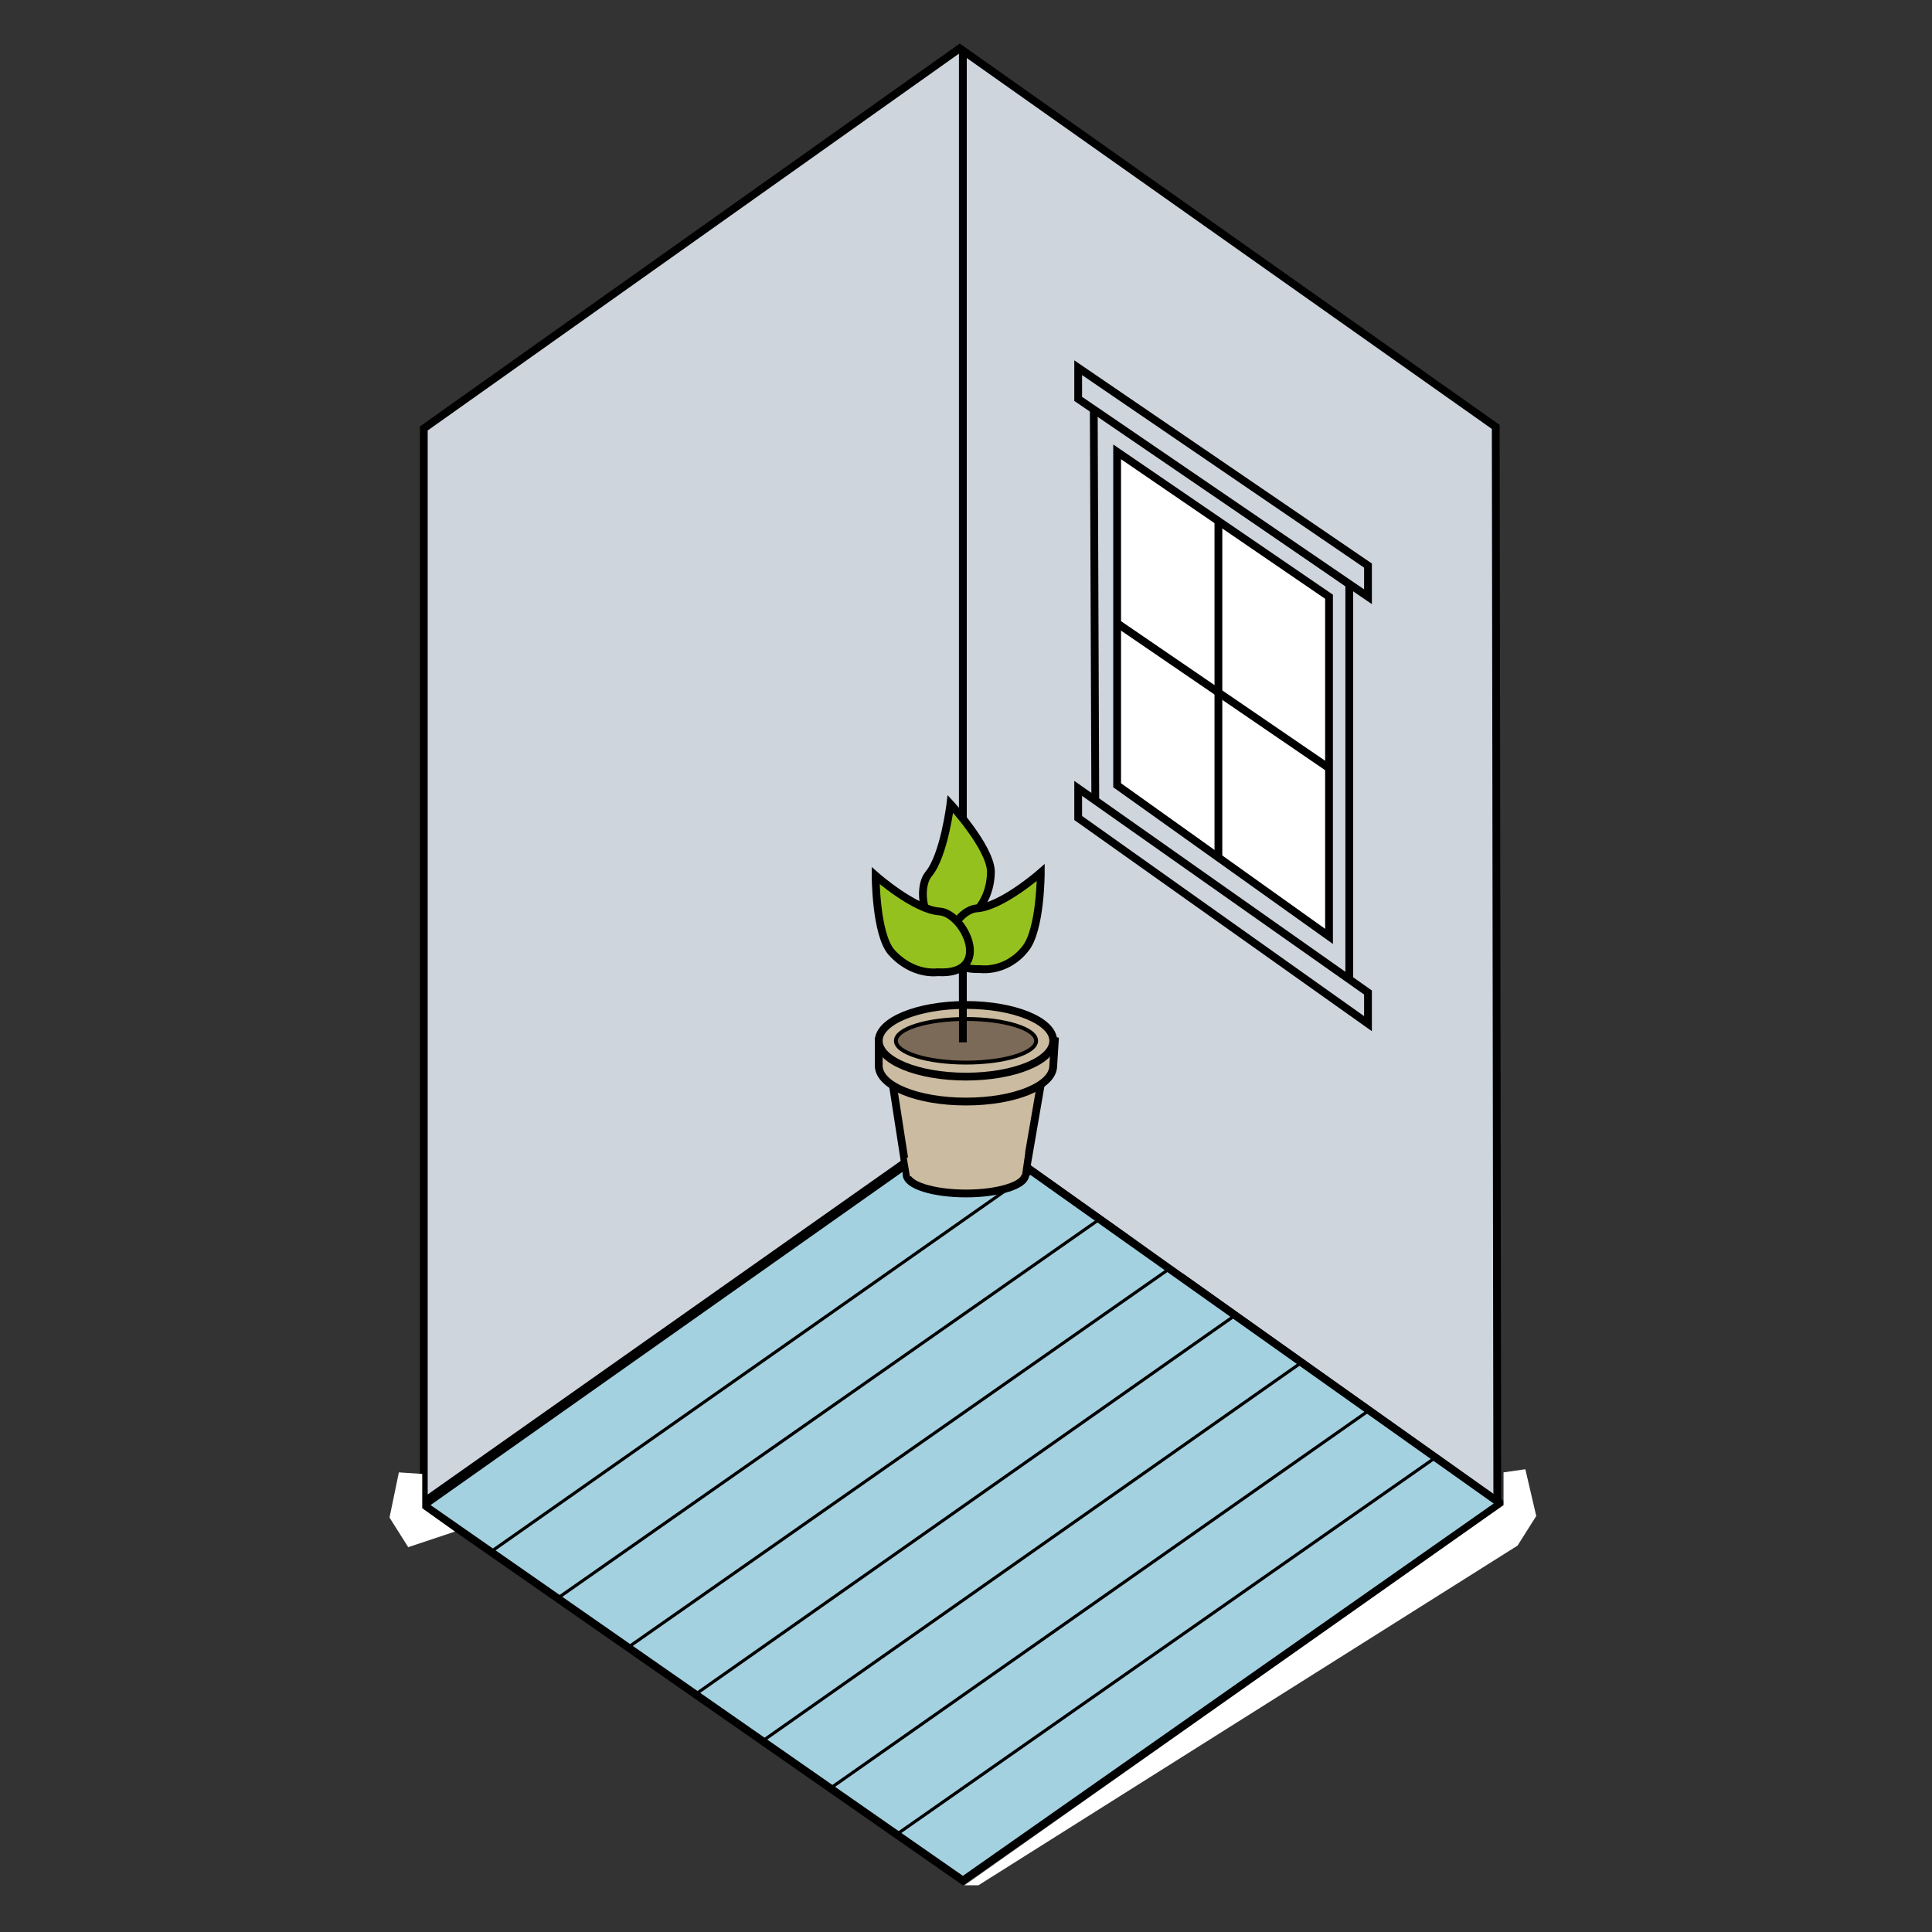 <?xml version="1.0" encoding="utf-8"?>
<!-- Generator: Adobe Illustrator 21.0.0, SVG Export Plug-In . SVG Version: 6.00 Build 0)  -->
<svg version="1.1" id="Calque_1" xmlns="http://www.w3.org/2000/svg" xmlns:xlink="http://www.w3.org/1999/xlink" x="0px" y="0px"
	 viewBox="0 0 124 124" style="enable-background:new 0 0 124 124;" xml:space="preserve">
<rect x="0" y="0" width="124" height="124" fill="#333333" stroke="none"/>
<style type="text/css">
	.st0{fill:#CFD5DC;stroke:#000000;stroke-width:0.5;stroke-miterlimit:10;}
	.st1{fill:none;stroke:#000000;stroke-width:0.5;stroke-miterlimit:10;}
	.st2{fill:#607B7F;stroke:#CFD5DD;stroke-width:0.5;stroke-miterlimit:10;}
	.st3{fill:#A3D1E0;stroke:#CFD5DD;stroke-width:0.5;stroke-miterlimit:10;}
	.st4{fill:#86ACB5;stroke:#CFD5DD;stroke-width:0.5;stroke-miterlimit:10;}
	.st5{fill:#A4D1E0;stroke:#000000;stroke-width:0.5;stroke-miterlimit:10;}
	.st6{fill:#FFFFFF;}
	.st7{fill:#CBBBA0;stroke:#000000;stroke-width:0.5;stroke-miterlimit:10;}
	.st8{fill:#CBBBA0;}
	.st9{fill:#7B6A58;stroke:#000000;stroke-width:0.25;stroke-miterlimit:10;}
	.st10{fill:#95C11F;stroke:#000000;stroke-width:0.5;stroke-miterlimit:10;}
	.st11{fill:#FFFFFF;stroke:#000000;stroke-width:0.5;stroke-miterlimit:10;}
	.st12{fill:none;stroke:#000000;stroke-width:0.2;stroke-miterlimit:10;}
</style>
<title>sol_pose_carrelage</title>
<g id="Calque_2">
	<polygon class="st0" points="96.1,96.4 96,27.4 61.6,3.1 27.2,27.5 27.2,96.4 61.8,72 	"/>
	<line class="st1" x1="61.8" y1="72" x2="61.8" y2="3.3"/>
	<polygon class="st2" points="58.4,70.4 61.8,68.1 61.8,64.1 58.4,66.4 	"/>
	<polygon class="st3" points="58.4,74.4 61.7,72 61.7,68 58.4,70.4 	"/>
	<polygon class="st4" points="65.2,70.3 61.8,67.9 61.8,63.9 65.2,66.3 	"/>
	<polygon class="st2" points="65.2,74.3 61.8,71.9 61.8,67.9 65.2,70.3 	"/>
	<line class="st1" x1="61.8" y1="3.3" x2="61.8" y2="72"/>
	<line class="st2" x1="72.3" y1="79.5" x2="75.8" y2="81.9"/>
	<line class="st3" x1="72.3" y1="79.5" x2="75.8" y2="81.9"/>
	<path class="st2" d="M65.5,79.4"/>
	<path class="st2" d="M65.5,79.4"/>
	<path class="st2" d="M75.9,86.8"/>
	<path class="st3" d="M75.9,86.8"/>
	<path class="st2" d="M58.6,79.3"/>
	<path class="st4" d="M58.6,79.3"/>
	<path class="st2" d="M52,84"/>
	<path class="st2" d="M52,84"/>
	<path class="st2" d="M72.8,103.7"/>
	<path class="st2" d="M69.3,101.2"/>
	<path class="st4" d="M72.8,103.7"/>
	<path class="st4" d="M69.3,101.2"/>
	<path class="st2" d="M62.4,101.1"/>
	<path class="st3" d="M62.4,101.1"/>
	<path class="st2" d="M72.9,108.5"/>
	<path class="st2" d="M69.6,110.8"/>
	<path class="st4" d="M72.9,108.5"/>
	<path class="st4" d="M69.6,110.8"/>
	<path class="st2" d="M55.6,101"/>
	<path class="st2" d="M55.6,101"/>
	<path class="st2" d="M62.7,110.7"/>
	<path class="st3" d="M62.7,110.7"/>
	<path class="st2" d="M48.8,100.9"/>
	<path class="st2" d="M55.9,110.7"/>
	<path class="st2" d="M55.9,110.7"/>
	<path class="st4" d="M48.4,110.9"/>
	<polygon class="st5" points="27.2,96.6 61.8,120.7 96.3,96.5 61.9,72.1 	"/>
	<polygon class="st6" points="61.9,121 96.5,96.6 96.5,94.5 97.9,94.3 98.6,97.3 97.4,99.2 62.8,121 	"/>
	<polygon class="st6" points="29.2,98.3 27.1,96.8 27.1,94.6 25.6,94.5 25,97.4 26.2,99.3 	"/>
	<polygon class="st7" points="65.8,75.4 58.2,75.4 57.3,69.6 66.8,69.6 	"/>
	<ellipse class="st7" cx="62" cy="75.4" rx="3.8" ry="1.2"/>
	<polygon class="st8" points="65.8,74 65.6,75.4 58.4,75.5 58.2,74.3 61.8,73.4 	"/>
	<path class="st7" d="M67.6,68.4c0,1.3-2.5,2.3-5.6,2.3s-5.6-1-5.6-2.3v-1.6c1.9-0.4,3.8-0.6,5.7-0.7c1.9,0.1,3.8,0.3,5.6,0.7
		L67.6,68.4z"/>
	<ellipse class="st7" cx="62" cy="66.8" rx="5.6" ry="2.3"/>
	<ellipse class="st9" cx="62" cy="66.8" rx="4.5" ry="1.4"/>
	<line class="st1" x1="61.8" y1="62.2" x2="61.8" y2="66.9"/>
	<path class="st10" d="M62.3,58.8c0.9-0.7,1.3-1.8,1.3-2.9c-0.1-1.6-2.6-4.3-2.6-4.3s-0.4,3.3-1.4,4.5S59.7,61.4,62.3,58.8z"/>
	<path class="st10" d="M62.9,62.2c1.1,0.1,2.2-0.4,2.9-1.3c1-1.2,1-4.9,1-4.9s-2.5,2.2-4.1,2.3S59.3,62.3,62.9,62.2z"/>
	<path class="st10" d="M60.2,62.4c-1.1,0.1-2.2-0.4-3-1.3c-1-1.2-1-4.9-1-4.9s2.5,2.2,4.1,2.3S63.8,62.6,60.2,62.4z"/>
	<polygon class="st0" points="86.6,63 70.3,51.8 70.2,26.2 86.6,37.5 	"/>
	<polygon class="st0" points="87.8,65.7 69.2,52.5 69.2,50.6 87.8,63.7 	"/>
	<polygon class="st0" points="87.8,38.3 69.2,25.6 69.2,23.6 87.8,36.3 	"/>
	<polygon class="st11" points="85.3,60.1 71.7,50.4 71.7,29 85.3,38.3 	"/>
	<line class="st1" x1="71.7" y1="40" x2="85.3" y2="49.3"/>
	<line class="st1" x1="78.2" y1="33.5" x2="78.2" y2="55.1"/>
</g>
<line class="st12" x1="66.4" y1="75.1" x2="31.5" y2="99.6"/>
<line class="st12" x1="70.5" y1="78.3" x2="35.9" y2="102.5"/>
<line class="st12" x1="75.1" y1="81.4" x2="40.5" y2="105.6"/>
<line class="st12" x1="79.3" y1="84.4" x2="44.7" y2="108.7"/>
<line class="st12" x1="83.6" y1="87.4" x2="49" y2="111.7"/>
<line class="st12" x1="87.9" y1="90.5" x2="53.4" y2="114.7"/>
<line class="st12" x1="92.2" y1="93.5" x2="57.6" y2="117.7"/>
</svg>

